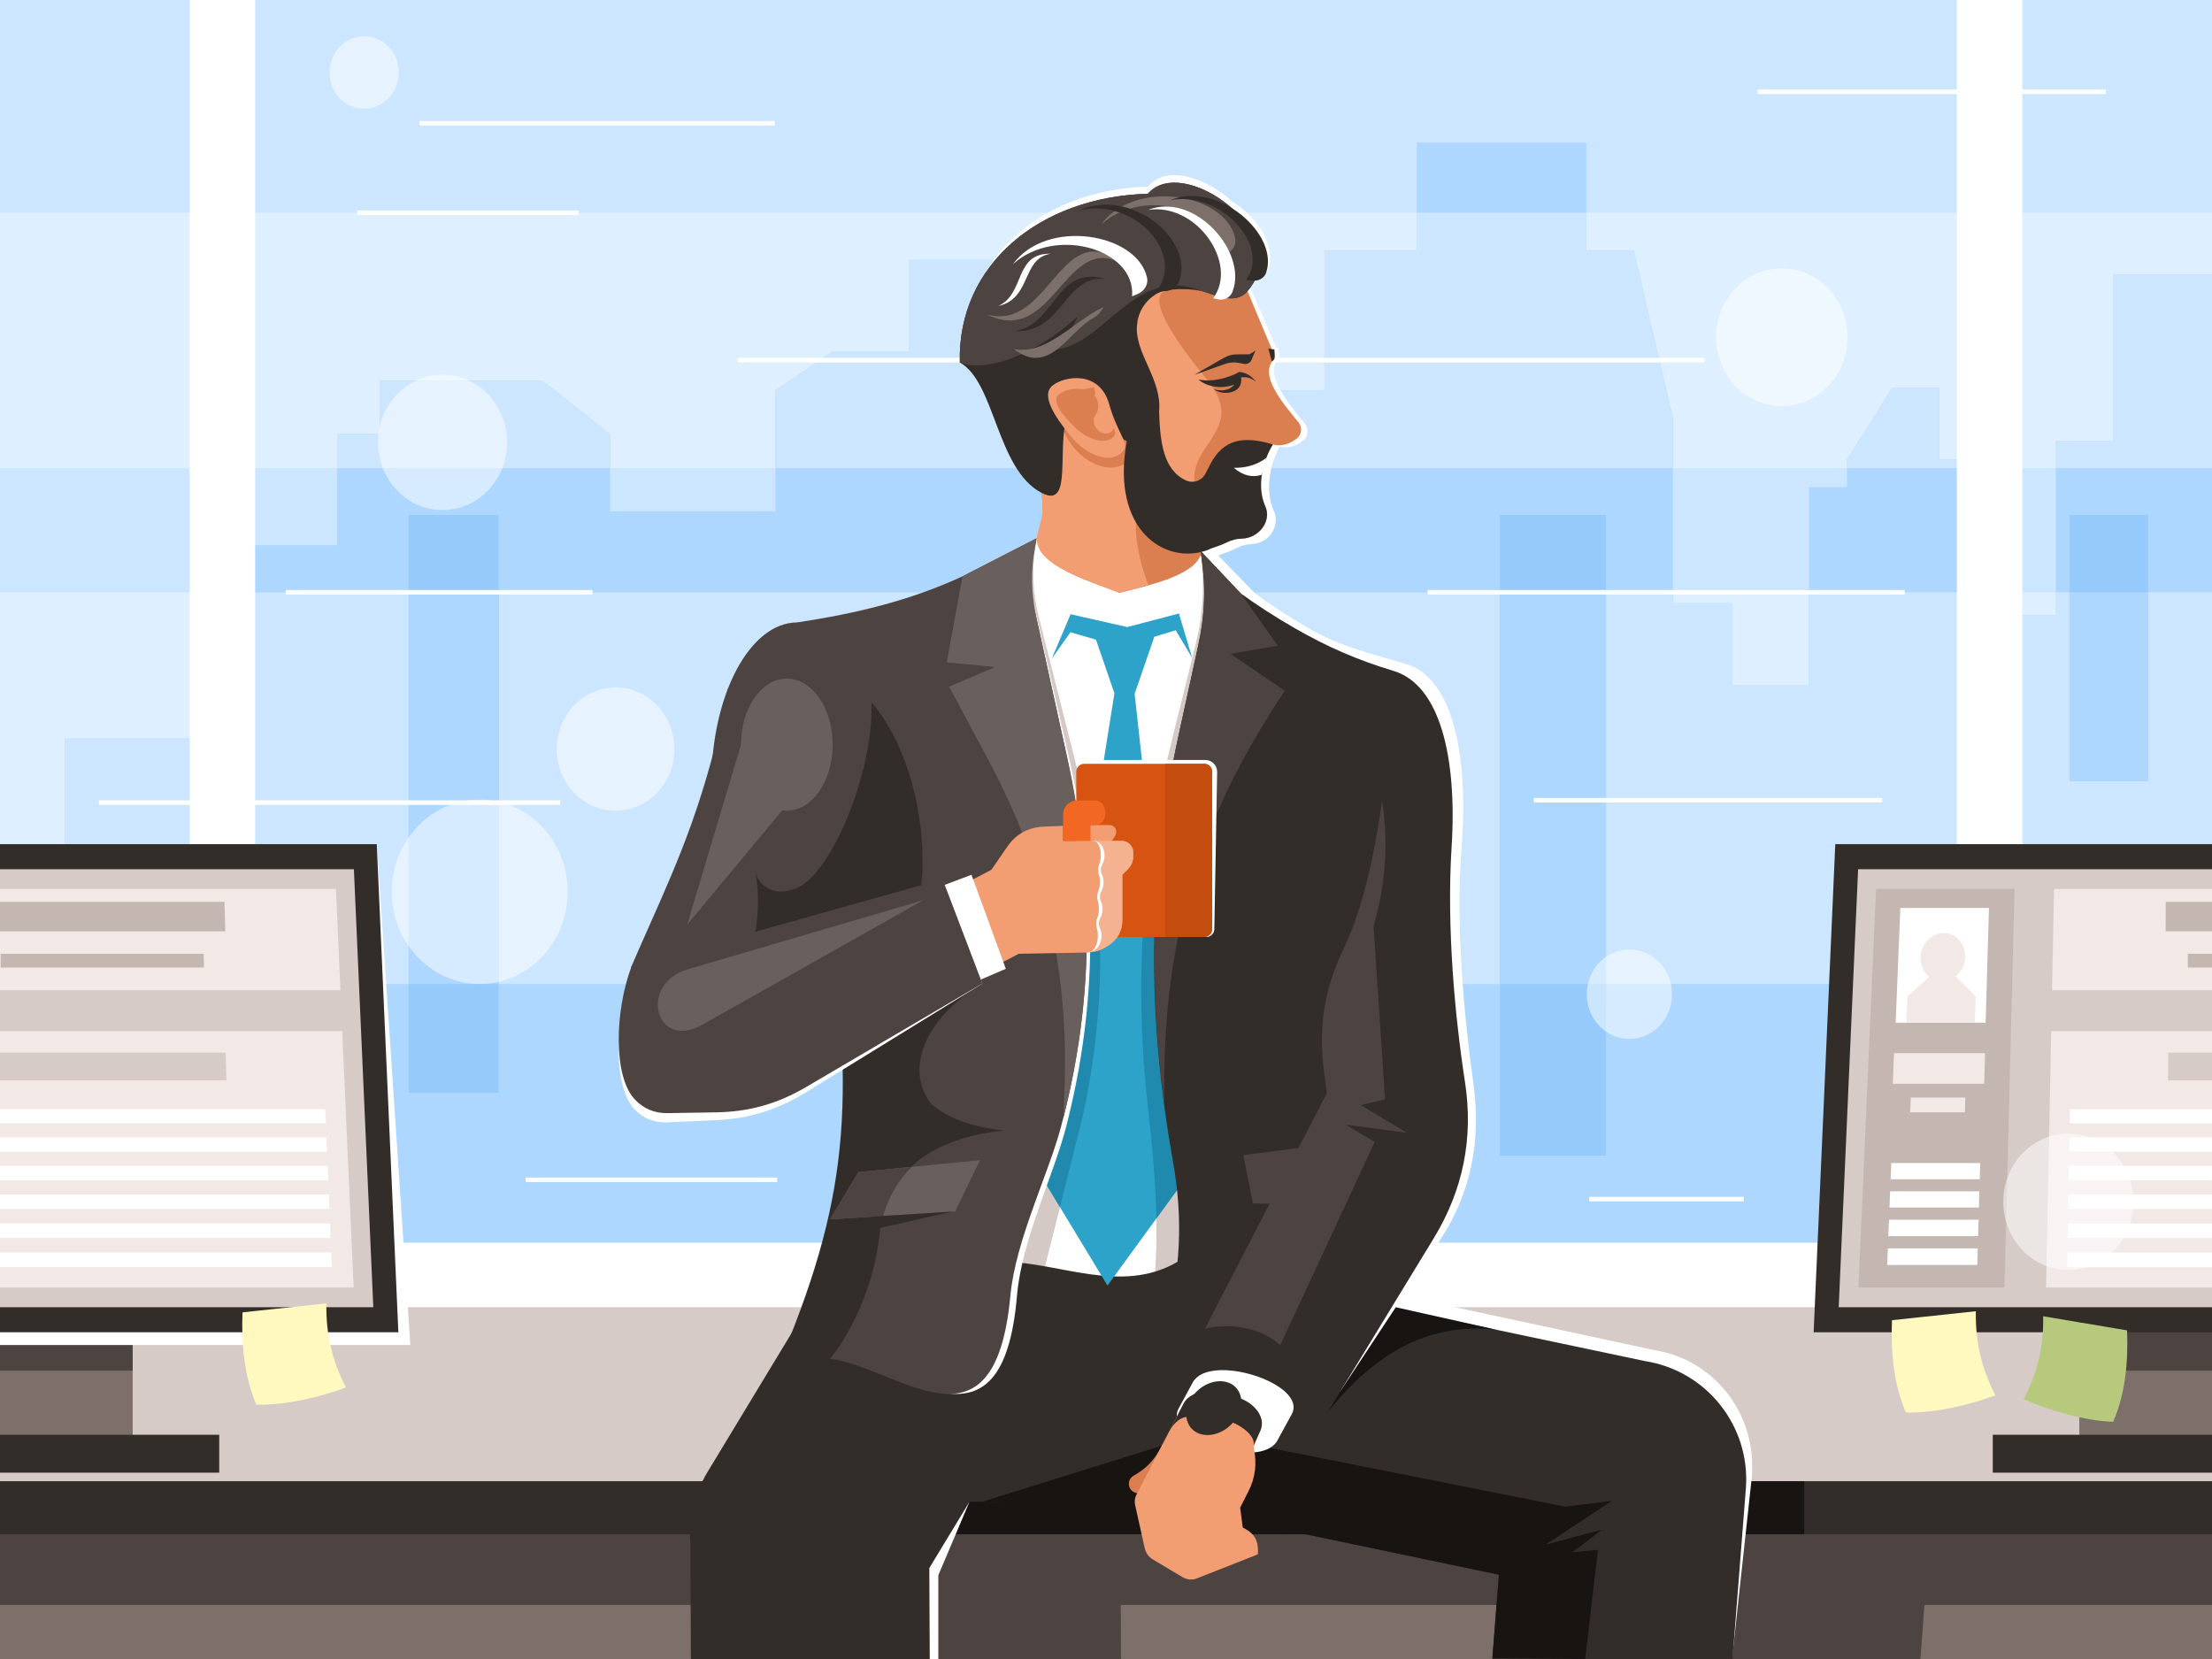 <?xml version="1.0" encoding="UTF-8"?>
<svg id="Layer_1" data-name="Layer 1" xmlns="http://www.w3.org/2000/svg" viewBox="0 0 453.54 340.16">
  <rect x="0" y="0" width="453.54" height="340.16" fill="#333333" stroke="none"/>
  <defs>
    <style>
      .cls-1 {
        fill: #f2e9e6;
      }

      .cls-2 {
        fill: #695f5c;
      }

      .cls-3 {
        fill: #f26722;
      }

      .cls-4 {
        fill: #f5b290;
      }

      .cls-5 {
        fill: #fff;
      }

      .cls-6 {
        fill: #fff8bf;
      }

      .cls-7 {
        fill: #f29d72;
      }

      .cls-8 {
        fill: #96cafa;
      }

      .cls-9 {
        fill: #7d6f6a;
      }

      .cls-10 {
        fill: #c44c0f;
      }

      .cls-11 {
        fill: #b6c97d;
      }

      .cls-12 {
        fill: #332d2a;
      }

      .cls-13 {
        fill: #cce6ff;
      }

      .cls-14 {
        fill: #add7ff;
      }

      .cls-15 {
        fill: #c4b7b2;
      }

      .cls-16 {
        fill: #d4c9c5;
      }

      .cls-17 {
        fill: #d65311;
      }

      .cls-18 {
        fill: #db7f51;
      }

      .cls-19 {
        fill: #deefff;
      }

      .cls-20 {
        fill: #d6cbc7;
      }

      .cls-21 {
        fill: #171412;
      }

      .cls-22 {
        fill: #1f8aad;
      }

      .cls-23 {
        fill: #2da3ca;
      }

      .cls-24 {
        fill: #4d4441;
      }

      .cls-25 {
        fill: rgba(255, 255, 255, .5);
      }
    </style>
  </defs>
  <g id="Layer_3">
    <g id="_2489657249632" data-name=" 2489657249632">
      <polygon class="cls-24" points="453.54 340.16 453.54 307.16 0 307.16 0 340.16 453.54 340.16"/>
      <polygon class="cls-20" points="0 0 453.54 0 453.54 313.36 0 313.36 0 43.62 0 43.62 0 0"/>
      <polygon class="cls-13" points="0 0 453.54 0 453.54 254.84 0 254.84 0 43.62 0 0"/>
      <path class="cls-19" d="M0,43.62H453.54v52.38H0V43.62ZM453.54,121.44H0v80.31H453.54V121.44h0Z"/>
      <polygon class="cls-14" points="453.54 56.26 453.54 90.46 453.54 254.84 271.57 254.84 271.57 233.59 215.02 233.59 215.02 233.46 176.02 233.46 176.02 247.5 176.02 254.84 0 254.84 0 181.18 13.3 181.18 13.3 151.44 44.27 151.44 44.27 111.78 69.11 111.78 69.11 88.98 77.87 88.98 77.87 78.07 111.22 78.07 125.09 88.98 125.09 104.84 158.99 104.84 158.99 80.05 170.58 72.12 186.43 72.12 186.43 53.29 237.09 53.29 237.09 80.05 271.57 80.05 271.57 51.3 290.49 51.3 290.49 29.24 325.26 29.24 325.26 51.3 334.96 51.3 343 85.75 343 123.68 355.23 123.68 355.23 140.53 370.91 140.53 370.91 99.88 378.71 99.88 378.71 94.18 387.94 79.56 397.63 79.56 397.63 94.18 404.02 94.18 404.02 99.88 410.17 99.88 410.17 126.16 421.52 126.16 421.52 90.46 433.35 90.46 433.35 56.26 453.54 56.26"/>
      <path class="cls-13" d="M453.54,56.26v39.73h-32.02v-5.53h11.83V56.26h20.2Zm0,65.19v80.31H0v-20.57H13.3v-29.74h30.97v-29.99H343v2.23h12.23v16.85h15.68v-19.09h39.26v4.71h11.35v-4.71h32.02ZM69.11,95.99v-7.01h8.75v-10.91h33.35l13.87,10.91v7.01h-55.97Zm89.88,0v-15.94l11.59-7.93h15.84v-18.84h50.66v26.77h34.48v-28.75h18.92v-7.69h34.77v7.69h9.69l8.04,34.45v10.24H158.99Zm219.72,0v-1.81l9.22-14.62h9.7v14.62h6.39v1.81h-25.31Z"/>
      <path class="cls-8" d="M83.79,105.58h18.45v118.48h-18.45V105.58h0Zm223.74,0h21.76V236.94h-21.76V105.58Zm116.84,0h16.08v54.53h-16.08v-54.53Z"/>
      <path class="cls-14" d="M102.24,121.44v80.31h-18.45V121.44h18.45Zm227.05,0v80.31h-21.76V121.44h21.76Zm111.16,0v38.66h-16.08v-38.66h16.08Z"/>
      <polygon class="cls-5" points="0 254.8 38.9 254.8 38.9 0 52.31 0 52.31 254.8 401.23 254.8 401.23 0 414.65 0 414.65 254.8 453.54 254.8 453.54 268.02 0 268.02 0 254.8"/>
      <polygon class="cls-9" points="426.34 264.99 453.54 264.99 453.54 300.16 426.34 300.16 426.34 264.99"/>
      <polygon class="cls-24" points="426.34 264.99 453.54 264.99 453.54 281.03 426.34 281.03 426.34 264.99"/>
      <polygon class="cls-12" points="376.3 173.08 453.54 173.08 453.54 273.17 371.86 273.17 376.3 173.08"/>
      <polygon class="cls-20" points="380.98 178.22 377 268.02 453.54 268.02 453.54 178.22 380.98 178.22"/>
      <polygon class="cls-12" points="408.59 294.18 453.54 294.18 453.54 301.95 408.59 301.95 408.59 294.18"/>
      <path class="cls-15" d="M384.66,182.26h28.4c-.33,13.04-.67,26.31-1.01,39.79-.35,13.73-.7,27.71-1.06,41.93h-29.95c.63-14.21,1.25-28.2,1.86-41.93,.6-13.48,1.19-26.76,1.76-39.79h0Z"/>
      <path class="cls-1" d="M453.54,211.41h-32.97c-.17,8.52-.34,17.15-.52,25.85-.18,8.81-.35,17.73-.53,26.72h34.02v-52.57h0Zm-32.39-29.15h32.39v20.77h-32.8c.07-3.5,.14-6.98,.21-10.44,.07-3.45,.14-6.89,.21-10.32h0Z"/>
      <path class="cls-15" d="M444.06,184.91h9.48v6.04h-9.51c0-2.02,.02-4.03,.03-6.04Z"/>
      <path class="cls-15" d="M448.58,195.55h4.97v2.83h-4.97c0-.94,0-1.88,0-2.83Z"/>
      <path class="cls-20" d="M444.56,215.82h8.98v5.7h-9.01c0-1.9,.02-3.81,.02-5.7Z"/>
      <path class="cls-5" d="M424.31,233.22h29.24v2.91h-29.29c.02-.97,.03-1.94,.05-2.91Zm.1-5.79h29.14v2.89h-29.19c.02-.96,.03-1.93,.05-2.89Zm-.51,29.39h29.64v3h-29.69c.02-1,.03-1.99,.05-3Zm.1-5.96c9.84,0,19.69,0,29.54,0v2.98c-9.86,0-19.73,0-29.59,0,.02-1,.03-1.99,.05-2.97Zm.1-5.93h29.44v2.96h-29.49c.02-.98,.03-1.97,.05-2.96Zm.1-5.87h29.34v2.93h-29.39c.02-.98,.03-1.96,.05-2.93Z"/>
      <path class="cls-5" d="M389.64,186.17h18.17c-.11,3.87-.22,7.77-.34,11.67-.11,3.92-.23,7.89-.34,11.85h-18.45c.16-3.96,.32-7.93,.48-11.85,.16-3.9,.32-7.8,.48-11.67h0Z"/>
      <path class="cls-1" d="M388.35,215.93h18.66c-.06,2.09-.12,4.18-.18,6.28h-18.74c.09-2.09,.17-4.18,.26-6.28Z"/>
      <path class="cls-1" d="M391.77,225.04h11.19c-.03,1.01-.06,2.01-.09,3.02h-11.21c.04-1.01,.08-2,.12-3.02h0Z"/>
      <path class="cls-5" d="M387.55,244.26h18.29c-.03,1.11-.06,2.21-.1,3.33h-18.33c.05-1.12,.09-2.22,.14-3.33Zm.24-5.79h18.22c-.03,1.1-.06,2.21-.1,3.32h-18.26c.05-1.1,.09-2.21,.13-3.32h0Zm-.71,17.5h18.43c-.03,1.13-.06,2.26-.1,3.39h-18.47c.05-1.14,.09-2.26,.14-3.39h0Zm.24-5.88h18.36c-.03,1.11-.07,2.24-.1,3.36h-18.4c.05-1.12,.09-2.24,.14-3.36h0Z"/>
      <path class="cls-1" d="M397.2,198.83h2.27c1.87,1.81,3.74,3.6,5.63,5.42-.07,1.81-.13,3.63-.2,5.44h-14.03c.08-1.81,.17-3.63,.25-5.45,2.02-1.81,4.06-3.61,6.09-5.41Z"/>
      <path class="cls-1" d="M398.54,191.3c2.51,0,4.48,2.21,4.39,4.94-.09,2.75-2.21,4.97-4.74,4.97s-4.5-2.22-4.39-4.97c.1-2.72,2.22-4.94,4.74-4.94Z"/>
      <path class="cls-6" d="M387.92,270.69c5.73-.61,11.46-1.23,17.2-1.84-.11,6.69,1.27,11.78,3.99,17.24-5.33,2-12.29,3.65-18.34,3.54-2.47-5.83-3.11-12.22-2.85-18.94Z"/>
      <path class="cls-11" d="M436.12,272.77c-5.73-.96-11.46-1.92-17.2-2.89,.11,6.7-1.27,11.71-3.99,17,5.33,2.32,12.29,4.4,18.34,4.65,2.47-5.68,3.11-12.03,2.85-18.77Z"/>
      <polygon class="cls-9" points="0 264.99 27.2 264.99 27.2 300.16 0 300.16 0 264.99"/>
      <polygon class="cls-24" points="0 264.99 27.2 264.99 27.2 281.03 0 281.03 0 264.99"/>
      <polygon class="cls-5" points="0 173.08 77.27 173.08 84.13 275.78 0 275.78 0 173.08"/>
      <polygon class="cls-12" points="0 173.08 77.25 173.08 81.68 273.17 0 273.17 0 173.08"/>
      <polygon class="cls-20" points="0 268.02 76.54 268.02 72.56 178.22 0 178.22 0 268.02"/>
      <polygon class="cls-12" points="0 294.18 44.95 294.18 44.95 301.95 0 301.95 0 294.18"/>
      <path class="cls-1" d="M70.18,211.41H0v52.57H72.51c-.4-9.01-.8-17.92-1.19-26.72-.39-8.7-.77-17.33-1.15-25.85h0ZM0,182.26H68.88c.15,3.44,.3,6.87,.46,10.33,.15,3.47,.31,6.95,.46,10.44-16.26,0-32.51,0-48.75,0H0v-20.77h0Z"/>
      <path class="cls-15" d="M0,184.91H46.02c.06,2.01,.12,4.02,.18,6.05H20.9c-6.97,0-13.93,0-20.9,0v-6.04Z"/>
      <path class="cls-15" d="M.15,195.55c6.93,0,13.86,0,20.8,0h20.81c.02,.94,.05,1.88,.07,2.83H20.98c-6.95,0-13.89,0-20.84,0,0-.94,0-1.88,0-2.83Z"/>
      <path class="cls-20" d="M0,215.82H46.27c.05,1.9,.11,3.8,.16,5.7H0v-5.7Z"/>
      <path class="cls-5" d="M0,233.22H66.94c.04,.97,.08,1.94,.12,2.91H0v-2.91ZM0,227.42H66.7c.04,.96,.08,1.93,.12,2.89H0v-2.89ZM0,256.81H67.93c.04,1,.08,2,.13,2.99-15.45,0-30.89,0-46.32,0H0v-3ZM0,250.85H21.62c15.34,0,30.7,0,46.06,0,.04,.99,.08,1.98,.12,2.98H0S0,250.85,0,250.85ZM0,244.92H67.43c.04,.98,.08,1.97,.12,2.96-15.33,0-30.66,0-45.97,0H0s0-2.96,0-2.96ZM0,239.05c7.16,0,14.32,0,21.47,0,15.23,0,30.47,0,45.71,0,.04,.98,.08,1.96,.12,2.93-15.27,0-30.54,0-45.8,0H0v-2.93Z"/>
      <path class="cls-6" d="M49.72,269.08c5.73-.61,11.46-1.23,17.2-1.84-.11,6.69,1.27,11.78,3.99,17.24-5.33,2-12.29,3.65-18.34,3.54-2.47-5.83-3.11-12.22-2.85-18.94h0Z"/>
      <path class="cls-9" d="M180.87,340.16l-.05-11.08H0v11.08H180.87Zm163.62,0l.83-11.08h-115.52l.05,11.08h114.65Zm109.05,0v-11.08h-58.96l-.83,11.08h59.79Z"/>
    </g>
  </g>
  <g id="Layer_4">
    <path class="cls-5" d="M86.01,24.8h72.85v.94H86.01v-.94Zm65.28,48.58h198.2v.94H151.29v-.94Zm239.25,48.53h-97.81v-.94h97.81v.94h0Zm-331.96-.94h62.91v.94H58.58v-.94Zm14.66-77.83h45.41v.94h-45.41v-.94ZM360.37,18.35h71.43v.94h-71.43v-.94Zm-45.88,145.25h71.43v.94h-71.43v-.94Zm-294.22,.5H114.87v.94H20.26v-.94Zm87.51,77.33h51.56v.94h-51.56v-.94Zm218.07,3.97h31.69v.94h-31.69v-.94Z"/>
    <path class="cls-25" d="M98.36,163.95c9.96,0,18.04,8.46,18.04,18.9s-8.07,18.9-18.04,18.9-18.04-8.46-18.04-18.9,8.07-18.9,18.04-18.9Zm235.73,30.73c4.83,0,8.75,4.11,8.75,9.17s-3.92,9.17-8.75,9.17-8.75-4.11-8.75-9.17,3.92-9.17,8.75-9.17Zm89.99,37.75c7.37,0,13.34,6.26,13.34,13.98s-5.97,13.98-13.34,13.98-13.34-6.26-13.34-13.98,5.97-13.98,13.34-13.98ZM90.74,76.82c7.31,0,13.24,6.21,13.24,13.88s-5.93,13.88-13.24,13.88-13.24-6.21-13.24-13.88,5.93-13.88,13.24-13.88ZM74.66,7.42c3.92,0,7.1,3.33,7.1,7.44s-3.18,7.44-7.1,7.44-7.1-3.33-7.1-7.44,3.18-7.44,7.1-7.44ZM365.34,55.01c7.45,0,13.48,6.33,13.48,14.13s-6.04,14.13-13.48,14.13-13.48-6.33-13.48-14.13,6.04-14.13,13.48-14.13ZM126.22,140.95c6.66,0,12.06,5.66,12.06,12.64s-5.4,12.64-12.06,12.64-12.06-5.66-12.06-12.64,5.4-12.64,12.06-12.64Z"/>
  </g>
  <g id="Layer_1-2" data-name="Layer_1">
    <g id="_2489543185808" data-name=" 2489543185808">
      <polygon class="cls-12" points="0 303.7 453.54 303.7 453.54 314.58 0 314.58 0 303.7"/>
      <polygon class="cls-21" points="192.55 314.58 369.93 314.58 369.93 303.7 192.55 303.7 192.55 314.58"/>
      <path class="cls-5" d="M248.2,115.04c0-.21,0-.41-.02-.6,.5-.12,1-.27,1.49-.46,.33-.19,.68-.35,1.05-.46,.94-.3,1.89-.68,2.86-1.17,.97-.49,1.88-.73,2.96-.78,.88-.04,1.58-.23,2.35-.63,2.14-1.04,3.34-3.82,2.31-6.17-1.67-3.71-1.23-8.81,1.21-13.23h0c1.49,.5,3.35-.04,4.81-1.23,.52-.42,.81-.99,.86-1.67,.05-.69-.14-1.31-.58-1.84-3.98-4.79-7.58-9.5-5.85-12.69,.03-.06,.06-.12,.09-.19l.06-.04c.36-.26,.54-.66,.51-1.12l-.11-1.41-.54-.07c-.44-1.03-5.26-12.31-5.29-12.31,.58-.72,1.04-1.46,1.39-2.22,1.09-.06,2.03-.73,2.33-1.73,1.44-4.71-2.23-10.46-7.43-13.72-5.61-5.07-13.64-7.52-17.26-3.03-22.12,.63-38.7,15.07-37.63,35.85,3.18,1.28,7.65,.51,12.26-1.62l4.9,25.81,.97,10.19-.78,5.27c2.38,4.36,10.96,7.03,16.65,9.29,5.94-1.59,14.9-3.52,16.43-8.03h0Z"/>
      <path class="cls-24" d="M182.75,149.72c-4.86,25.19-11.51,40.14-18.13,55.02-3.23,7.25-6.83,14.14-10.25,22.41l-22.61-.32-2.3-28.66c1.27-2.96,2.56-5.85,3.84-8.74,5.84-13.14,11.72-26.34,15.93-48.18l33.51,8.47h0Z"/>
      <polygon class="cls-5" points="212.55 110.36 246.16 112.97 249.41 123.75 247.9 264.73 202.73 260.47 202.82 178.03 206.48 120.91 212.55 110.36"/>
      <path class="cls-16" d="M246.16,112.97l3.25,10.79-1.51,140.98-11.29-1.06c1.2-12.64,.08-24.47-1.28-36.83-2.76-25.16-1.38-49.67,5.17-75.99l4.58-18.44c1.7-6.85,1.91-12.54,1.07-19.44Z"/>
      <path class="cls-16" d="M213.8,261.52l-11.08-1.04,.08-68.41c2.87-16.4,4.48-30.34,1.43-36.07l2.25-35.08,6.07-10.55-.23,1.53c-.78,5.16-.55,9.74,.74,14.87l7.16,28.33c6.51,25.75,7.11,49.72,1.72,74.11l-8.14,32.33h0Z"/>
      <path class="cls-5" d="M316.97,340.16l2.17-19.97-81.49-19.8-46.37,1.74-7.54,17.87-.54,20.17h-36.83l.69-25.57c-.24-5.03,1.02-10.22,3.93-14.87l19.32-30.75c4.41-7.84,5.42-1.72,14.81-1.72h21.19c10.88,0,23.74,6.85,35.49-.04,1.97,.23,1.67,.53,2.13,.62l13.13-8.7,82.13,17.68c12.51,1.98,21.31,13.46,19.94,26.54l-4,36.8h-38.17Z"/>
      <path class="cls-12" d="M305.98,340.16l1.35-17.28-70.99-14.97h-37.56l-8.23,13.59,.08,18.66h-48.97l-.1-23.63c-.4-4.94,.7-10.05,3.45-14.62,4.71-7.78,11.7-19.34,18.29-30.22,4.15-7.71,12.29-12.94,21.66-12.94h21.12c10.84,0,23.88,6.73,35.37-.04,1.98,.22,1.68,.52,2.14,.61l93.68,19.75c12.53,1.94,21.66,13.22,20.7,26.09l-2.74,35h-49.26Z"/>
      <path class="cls-21" d="M243.86,300.63l20.68-37.44,42.24,9.45c-17.47-2.03-28.91,9.14-36.88,19.9l-4.28-1.25-21.76,9.33h0Z"/>
      <polygon class="cls-23" points="242.61 128.77 242.61 128.77 244.44 134.9 241.07 129.23 236.68 130.55 232.64 142.26 243.52 241 227.08 263.59 212.89 240.17 228.5 142.14 224.71 131.15 219.48 129.63 215.64 135.07 219.51 125.94 231.13 128.57 241.72 125.79 242.61 128.77"/>
      <path class="cls-5" d="M247.23,271.55c-7.6,16.14,21.82,22.45,27.94,13.18l20.09-30.46c6.41-9.72,8.43-20.5,6.86-31.92-1.85-13.44-3.75-32.33-2.44-48.66,1.49-18.56-1.83-34.62-11.18-37.47-7.43-2.26-13.59-3.56-20.29-7.46-3.98-2.31-7.66-4.73-10.84-7.06l-11.09-11.41,.11,.78c.87,6.51,3.55,14.89,2.03,21.32l-4.34,18.44c-7.12,30.24-7.32,57.99-2.61,87.3,4.94,30.79,18.02,13.01,5.76,33.4h0Z"/>
      <path class="cls-22" d="M236.08,173.42l7.45,67.58-6.43,8.83c-.15-7.68-.91-15.24-1.76-23-1.96-17.84-1.83-35.35,.74-53.41h0Z"/>
      <path class="cls-22" d="M217.33,247.49l-4.44-7.32,10.82-67.97c2.98,19.43,2.4,38.08-1.78,56.99l-4.61,18.3h0Z"/>
      <path class="cls-24" d="M163.48,127.62c9.73,0,17.62,14.83,17.62,33.12s-7.89,33.12-17.62,33.12-17.62-14.83-17.62-33.12,7.89-33.12,17.62-33.12h0Z"/>
      <path class="cls-5" d="M171.21,189.76c6.19,41.03,7.84,54.09-12.67,98.04,4.07-8.41,4.54-10.25,13-9.22,14.05,1.7,34.07,21.58,36.98-12.94,.95-11.31,7.53-24.73,10.06-34.55,6.46-25.04,6.59-49.59,.55-76.01l-8.17-35.73,1.58-8.99-15.14,7.82c-11.05,5.08-21.7,7.58-33.79,9.44l7.59,62.14h0Z"/>
      <path class="cls-24" d="M170.52,189.76c5.84,41.03,7.37,54.09-13.52,98.04,4.14-8.41,4.63-10.25,13.08-9.22,14.04,1.7,33.89,21.58,37.09-12.94,1.05-11.31,7.75-24.73,10.36-34.55,6.67-25.04,7.02-49.59,1.21-76.01l-7.86-35.73,1.66-8.99-15.21,7.82c-11.1,5.08-21.77,7.58-33.87,9.44l7.05,62.14h0Z"/>
      <path class="cls-2" d="M218.04,229.19c6.19-24.39,6.38-48.35,.72-74.11l-6.23-28.33c-1.13-5.13-1.21-9.71-.26-14.87l.28-1.53-15.21,7.82-3.21,17.64,9.93,.95-9.46,4.02,8.03,15.01c11.67,21.79,16.59,43.19,15.61,67.89l-.22,5.5h0Z"/>
      <path class="cls-12" d="M243.33,277.58c-7.33,16.14,22.42,22.59,28.16,13.18l22.48-36.87c6.02-9.87,8.17-20.58,6.41-32.01-2.07-13.44-3.79-31.86-2.75-48.19,1.18-18.56-2.45-33.26-11.85-36.11-7.47-2.26-13.62-4.92-20.38-8.82-4.02-2.31-7.74-4.73-10.96-7.06l-8.28-8.75,.12,.78c.98,6.51,.8,12.23-.61,18.66l-4.03,18.44c-6.61,30.24-6.34,57.99-1.14,87.3,2.12,11.95,1.59,22.6-1.7,34.28l-1.29,4.6,5.81,.56h0Z"/>
      <path class="cls-24" d="M246.16,112.97l.12,.78c.98,6.51,.8,12.23-.61,18.66l-4.03,18.44c-5.75,26.32-6.14,50.79-2.88,75.99-.89-37.98,9.46-62.25,24.65-85.21l-11.12-7.57,9.7-1.66-7.56-10.68-8.28-8.75h0Z"/>
      <path class="cls-12" d="M205.79,231.79c-12.94,1.41-23.95,6.96-25.48,21.52-1.04,9.89-5.68,20.47-11.16,26.51l-7.98,23.88-4.7-16.43c16.1-36.47,19.19-55.02,14.07-96.18l-7.94-8.7c7.49-2.09,16.54-23.75,16.09-38.37,8.37,9.55,12.9,28.91,9.13,43.9-4.67,18.6-8.94,41.15,17.97,43.86h0Z"/>
      <path class="cls-24" d="M283.39,164.28c-1.7,11.66-4.06,22.26-7.97,30.4-3.9,8.13-5.16,16.12-3.95,25.06l.59,4.38-25,48.3c5.34-1.21,11.34-.27,15.43,3.38l19.36-41.65-5.91-3.55,12.54,1.66-9.46-5.68,4.97-1.18-2.37-35.48c2.43-8.39,3.11-16.93,1.77-25.64h0Z"/>
      <path class="cls-2" d="M161.33,139.14c5.19,0,9.4,6.06,9.4,13.54s-4.21,13.54-9.4,13.54-9.4-6.06-9.4-13.54,4.21-13.54,9.4-13.54h0Z"/>
      <polygon class="cls-2" points="151.93 152.68 140.9 189.58 162.35 163.8 151.93 152.68"/>
      <polygon class="cls-21" points="245.92 294.01 320.9 308.91 330.48 307.73 316.88 316.72 328.47 313.64 322.44 318.25 327.64 317.78 325.02 340.16 305.99 339.96 307.33 322.87 239.35 308.67 201.38 307.91 245.92 294.01"/>
      <path class="cls-18" d="M238.41,296.02l-.29,.59c-1.3,2.62-3.12,4.54-5.67,5.95-.62,.35-.99,.96-.99,1.67,0,.71,.36,1.33,.98,1.68,.61,.34,1.34,.45,2.06,.28l6.94-1.64-3.03-8.53h0Z"/>
      <polygon class="cls-2" points="195.85 248.39 170.19 250 176 240.32 200.94 237.88 195.85 248.39"/>
      <path class="cls-24" d="M181.07,249.32l-10.88,.68,5.81-9.68,10.94-1.07c-2.76,2.74-4.79,6.18-5.87,10.07h0Z"/>
      <polygon class="cls-12" points="179.24 249.43 195.26 248.43 177.23 252.51 179.24 249.43"/>
      <path class="cls-5" d="M241.67,288.77l2.88-5.31c3.38-6.25,23.71,.28,20.3,6.51l-2.94,5.38c-3.4,6.22-23.61-.34-20.24-6.58h0Z"/>
      <path class="cls-12" d="M180.63,159.67c-4.58,19.4-10.3,32.26-16,45.07-3.23,7.25-6.83,14.14-10.25,22.41l-22.61-.32-.24-2.96,3.82,.36-3.96-2.09-.17-2.13,5.77,.42-4.94-3.11,3.51,.07c13.2,.28,22.11-24.14,19.34-38.32,1.2,3.29,4.36,4.43,7.69,3.31l5.51,1.78,12.52-24.5h0Z"/>
      <polygon class="cls-24" points="254.94 236.83 269.51 234.98 263.39 246.8 256.9 246.76 254.94 236.83"/>
      <path class="cls-7" d="M242.66,287.82l-9.64,18.61c-.36,.69-.45,1.41-.27,2.2l1.96,8.8c.22,1,.81,1.8,1.71,2.34l5.99,3.57c.95,.57,1.99,.68,2.96,.3l12.54-4.94c.15-2.19-.3-3.88-2.34-5.08l-.76-.44-.53-4.07,1.7-3.34c1.4-2.77,1.76-5.61,1.11-8.78l-.09-.46,1.43-3.2c2.72-6.06-12.71-11.41-15.77-5.52h0Z"/>
      <path class="cls-12" d="M242.66,287.82l-2.92,5.64c1.1-1.94,2.49-2.99,3.93-2.97l7.86,.87-3.92-6.08c-2.19,.09-4.07,.86-4.95,2.54Z"/>
      <path class="cls-12" d="M256.99,296.54l1.43-3.2c1.18-2.64-1.08-5.75-4.78-6.85l-2.13,4.87c1.66,.09,6.28,2.76,5.47,5.18h0Z"/>
      <path class="cls-18" d="M246.17,113.79c0-.29,0-.56,0-.81-.15-3.14,5.52-2.43,8.5-2.54,3.61-.14,6.09-3.72,4.79-6.55-1.48-3.22-2.15-8.77,1.55-12.77,1.48,.49,3.35-.03,4.84-1.18,.53-.41,.83-.95,.9-1.61,.07-.66-.11-1.26-.54-1.77-3.86-4.62-7.34-9.17-5.52-12.24,.46-.79,.52-1.66,.17-2.5-1.62-3.89-3.56-8.43-5.07-12.11-7.74-3.98-15.48-7.96-23.21-11.94-8.26,5.78-16.52,11.56-24.78,17.34,1.85,10.86,3.69,21.71,5.54,32.57l.71,9.83-.92,5.08c2.27,4.2,10.78,6.78,16.41,8.96,5.98-1.54,14.99-3.4,16.64-7.75h0Z"/>
      <path class="cls-7" d="M235.46,120.01c-2.12-5.57-3.04-11.29-2.31-14.08,2.8-2.94,8.98-4.25,11.78-7.2-.85-7.61,10.29-10.88,3.06-20.23-2.58-3.33-13.8-16.51-9.17-18.88-3.06-3.27-6.13-6.55-9.19-9.82-7.28,5.09-14.56,10.19-21.84,15.28,1.85,10.86,3.69,21.71,5.54,32.57,.13,1.84,.27,3.67,.4,5.51,.22,3.02-.64,4.22-1.18,7.2-.03,5.55,10.43,8.63,16.98,11.17,1.8-.46,3.87-.95,5.93-1.53Z"/>
      <path class="cls-18" d="M219.26,80.28c-2.81,2.28-2.44,7.38,.81,11.38,3.26,4,8.17,5.4,10.98,3.11,2.81-2.28,2.44-7.38-.81-11.38-3.26-4-8.17-5.4-10.98-3.11Z"/>
      <path class="cls-12" d="M261,91.11c-2.56,4.27-3.13,9.19-1.55,12.77,1.25,2.85-1.17,6.41-4.79,6.55-1.1,.04-2.04,.28-3.04,.75-.98,.47-1.94,.84-2.89,1.13-.38,.12-.73,.27-1.06,.45-8.75,3.23-19.99-4.03-16.64-22.3-3.48-1.72-3.94-4.43-3.5-5.97,1.17-4.93,7.95-1.89,10.12-.3,.19,6.29,.81,12.18,5.54,14.32,1.48,.67,3.21,.06,3.96-1.38,.32-.62,.64-1.23,.95-1.85,2.77-5.36,6.92-5.93,12.89-4.16h0Z"/>
      <path class="cls-12" d="M255.79,59.69c9.98-11.58-13.19-28.37-20.44-19.96-22.14,.61-39.08,14.53-38.55,34.59,7.28,4.05,7.51,21.93,16.79,26.75,7.57,3.93,1.46-13.88,7.05-18.74,3.45,1.35,6.91,2.71,10.36,4.06,2.22-.73,4.45-1.47,6.67-2.2,.54-6.48-5-11.74-4.56-17.41,.21-2.7,1.54-4.94,3.81-6.41,2.27-1.47,7.94-1.31,10.49-.39,3.37,1.2,6.35,2.08,8.38-.28h0Z"/>
      <path class="cls-24" d="M255.79,59.69c9.98-11.58-13.19-28.37-20.44-19.96-22.14,.61-39.08,14.53-38.55,34.59,5.88,2.3,16.44-2.29,24.12-9.44-.76,2.35-3.24,5.08-5.83,6.75,10.6,.84,17.13-17.82,31.28-11.95h0c.38,.09,.73,.19,1.04,.29,3.37,1.2,6.35,2.08,8.38-.28h0Z"/>
      <path class="cls-7" d="M215.8,79.05c-2.42,1.96,.39,6.29,3.64,10.29,3.26,4,7.85,5.65,10.27,3.69,2.42-1.96-.32-3.21-2.3-10.19-1.98-6.98-9.19-5.75-11.61-3.78Z"/>
      <path class="cls-12" d="M256.59,73.81l.83-1.92-1.24,.75-2.59,.02c-.99,0-1.83,.24-2.69,.73l-6.04,3.47,6.31-2.23c.96-.34,1.86-.41,2.87-.22l1.04,.2c.64,.12,1.27-.21,1.53-.81h0Z"/>
      <path class="cls-12" d="M245.7,77.8c1.86,1.6,4.83,2,7.37,1.05-.72,.96-2.22,1.54-4.19,.95,1.77,1.42,6.12,.98,5.58-2.43,1.28-.1,1.93,.06,3.03,.88-.95-1.27-2.08-1.87-3.39-1.99-2.37,1.31-5.75,2.15-8.41,1.53h0Z"/>
      <path class="cls-9" d="M253.26,48.82c-2-9.16-20.55-12.29-27.51-2.78,8.77-7.93,25.21-3.07,24.44,6.59,.39-.16,.77-.33,1.15-.49,1.4-.6,2.21-2,1.92-3.32Z"/>
      <path class="cls-12" d="M260.78,74.13l-.72-2.65,1.24,.17,.08,1.36c.02,.44-.17,.83-.53,1.08l-.06,.04Z"/>
      <path class="cls-5" d="M252.72,59.78c3.14-8.25-7.93-20.52-17.35-16.73,9.87-1.59,18.66,10.92,13.38,18.1,.34,.08,.68,.15,1.03,.23,1.25,.27,2.49-.4,2.94-1.59h0Z"/>
      <path class="cls-12" d="M226.7,57.21c-10.24-3.01-10.11,9.25-18.6,10.68,9.9,.47,10.01-11.58,18.6-10.68Z"/>
      <path class="cls-9" d="M229.87,54.02c-12.32-9.96-14.67,14.02-27.46,10.47,13.5,6.7,16.07-16.87,27.46-10.47Z"/>
      <path class="cls-5" d="M235.19,56.95c-2-9.16-20.55-12.3-27.51-2.78,8.77-7.93,25.21-3.07,24.44,6.59,.38-.16,.77-.33,1.15-.49,1.4-.6,2.21-2,1.92-3.32Z"/>
      <path class="cls-12" d="M259.61,55.89c2.71-7.9-9.95-18.87-19.66-14.85,10.35-1.98,20.61,9.33,15.56,16.33,.37,.05,.74,.11,1.11,.16,1.34,.2,2.61-.5,3-1.64h0Z"/>
      <path class="cls-9" d="M224.04,65.29c-5.13,2.88-8.9,11.91-16.2,6.26,6.8,1.34,12.27-5.73,18.41-8.59,0,.01-.01,.02-.02,.04-.51,1.01-1.21,1.74-2.19,2.29h0Z"/>
      <path class="cls-12" d="M241.71,57.8c3.34-8.5-9.76-19.45-20.45-14.68,11.28-2.64,21.77,8.79,15.94,16.46,.4,.04,.79,.08,1.19,.11,1.44,.13,2.84-.66,3.32-1.89Z"/>
      <path class="cls-5" d="M215.44,52.02c-7.55-.17-5.2,8.18-10.74,10.71,6.85-1.5,4.71-9.75,10.74-10.71Z"/>
      <path class="cls-5" d="M259.64,93.89c-1.9,1.41-4.13,2.07-6.67,2.03,1.95,1.65,3.86,2.05,5.75,1.42,.31-1.15,.61-2.3,.92-3.45Z"/>
      <path class="cls-18" d="M217.12,80.83c-1.66,1.35,.62,4.15,3.22,6.73,2.6,2.58,6.05,3.58,7.7,2.23,.78-.64,.74-1.14,.28-1.98-.1,.29-.27,.54-.5,.73-.81,.66-2.14,.38-2.96-.63-.71-.87-.81-2-.3-2.72,.59-.83,.76-1.78,.51-2.77-.25-.98-.87-1.73-1.78-2.17-2.23-1.08-5.02-.34-6.15,.58Z"/>
      <path class="cls-5" d="M223.35,155.82h23.77c1.36,0,2.46,1.12,2.44,2.48l-.58,32.22c-.02,.88-.75,1.6-1.63,1.6h-24.65c-.88,0-1.59-.72-1.58-1.6l.59-33.1c.02-.88,.75-1.6,1.63-1.6h0Z"/>
      <path class="cls-18" d="M222.06,79.84c-1.19,.17-2.73,.91-2.99,2.65,1.01-1.62,3.98-2.34,5.41-1.41,.17-.64-.09-1.18-.17-1.68-.75,.14-1.5,.29-2.25,.43Z"/>
      <path class="cls-17" d="M222.28,156.61h24.65c.88,0,1.6,.72,1.6,1.6v32.31c0,.88-.72,1.6-1.6,1.6h-24.65c-.88,0-1.6-.72-1.6-1.6v-32.31c0-.88,.72-1.6,1.6-1.6h0Z"/>
      <path class="cls-10" d="M238.88,156.61h8.05c.88,0,1.6,.72,1.6,1.6v32.31c0,.88-.72,1.6-1.6,1.6h-8.05v-35.51h0Z"/>
      <path class="cls-7" d="M223.61,169.15h3.86c.48,0,.9,.22,1.17,.63,.27,.4,.31,.87,.13,1.32-.65,1.56-2.14,2.57-3.88,2.57h-5.3l4.02-4.51h0Z"/>
      <path class="cls-12" d="M246.58,284.32c2.85-1.85,6.18-1.37,7.45,1.05,1.27,2.43-.02,5.89-2.86,7.74-2.85,1.85-6.18,1.37-7.45-1.05-1.27-2.43,.02-5.89,2.86-7.74Z"/>
      <path class="cls-7" d="M203.28,178.33l3.29-4.79c1.72-2.5,4.27-3.91,7.3-4.04l4.11-.18v3.09h12.03c1.29,0,2.34,1.05,2.34,2.34v.81c0,1.03-.37,1.92-1.1,2.65l-1.13,1.13v9.36c0,2.09-.96,3.89-2.7,5.05l-.34,.22c-1.32,.88-2.68,1.31-4.27,1.34l-13.93,.25-13.58,7.1-1.1-19.58,9.07-4.74h0Z"/>
      <path class="cls-4" d="M224.19,172.42h5.82c1.29,0,2.34,1.05,2.34,2.34v.81c0,1.03-.37,1.92-1.1,2.65l-1.13,1.13v9.36c0,2.09-.96,3.89-2.7,5.05l-.34,.22c-.93,.62-1.87,1.01-2.9,1.2v-22.76Z"/>
      <polygon class="cls-5" points="191.33 182.32 199.19 179.36 206.23 198.64 196.06 203.01 191.33 182.32"/>
      <path class="cls-12" d="M201.42,201.67c-10.92,6.42-16.39,16.97-10.45,24.73l-12.2-3.95-2.84-18.21,25.49-2.57h0Z"/>
      <path class="cls-5" d="M129.47,200.26l63.79-19.75,8.16,21.17-36.17,22.29c-5.85,3.6-11.64,5.4-18.42,5.7l-10.02,.45c-2.62,.12-4.89-.78-6.68-2.64-4.45-4.64-4.06-18.04-.65-27.21h0Z"/>
      <path class="cls-24" d="M129.47,198.17l63.79-17.91,8.16,21.4-36.17,21.24c-5.85,3.43-11.64,5.06-18.42,5.17l-10.02,.16c-2.62,.04-4.89-.92-6.68-2.84-4.45-4.77-4.06-18.16-.65-27.23h0Z"/>
      <path class="cls-3" d="M221.66,164.14h2.95c2.67,0,2.8,5.01,0,5.01h-1.01v3.27h-5.62v-5.47c0-1.55,1.27-2.81,2.81-2.81h.87Z"/>
      <path class="cls-5" d="M225.95,179.35c.22,.49,.34,1.07,.32,1.69-.02,.62-.19,1.21-.45,1.69-.38,.71-.41,1.4-.08,2.11,.22,.49,.34,1.07,.32,1.69-.02,.62-.19,1.21-.45,1.69-.38,.71-.4,1.4-.08,2.11,.22,.49,.34,1.07,.32,1.69-.06,1.73-1.19,3.13-2.52,3.13l.85-22.76c1.33,0,2.35,1.4,2.29,3.13-.02,.62-.19,1.21-.45,1.69-.38,.71-.41,1.4-.08,2.11h0Z"/>
      <path class="cls-7" d="M225.32,179.35c.15,.49,.22,1.07,.2,1.69-.02,.62-.14,1.21-.33,1.69-.27,.71-.29,1.4-.08,2.11,.15,.49,.22,1.07,.2,1.69-.02,.62-.14,1.21-.33,1.69-.27,.71-.3,1.4-.08,2.11,.15,.49,.22,1.07,.2,1.69-.06,1.73-.86,3.13-1.77,3.13s-1.6-1.4-1.54-3.13c.04-1.19,.43-2.22,.96-2.75-.49-.53-.8-1.56-.76-2.75,.04-1.19,.43-2.22,.96-2.75-.49-.53-.8-1.56-.76-2.75,.04-1.19,.43-2.22,.96-2.75-.49-.53-.8-1.56-.76-2.75,.06-1.73,.86-3.13,1.77-3.13s1.6,1.4,1.54,3.13c-.02,.62-.14,1.21-.33,1.69-.27,.71-.29,1.4-.08,2.11h0Z"/>
      <path class="cls-2" d="M189.31,184.57l-48.25,14.16c-10.28,3.02-6.68,16.8,2.96,11.37l45.29-25.53Z"/>
      <polygon class="cls-5" points="198.78 307.91 192.39 322.98 192.39 340.16 190.64 340.16 190.55 321.5 198.78 307.91"/>
    </g>
  </g>
</svg>